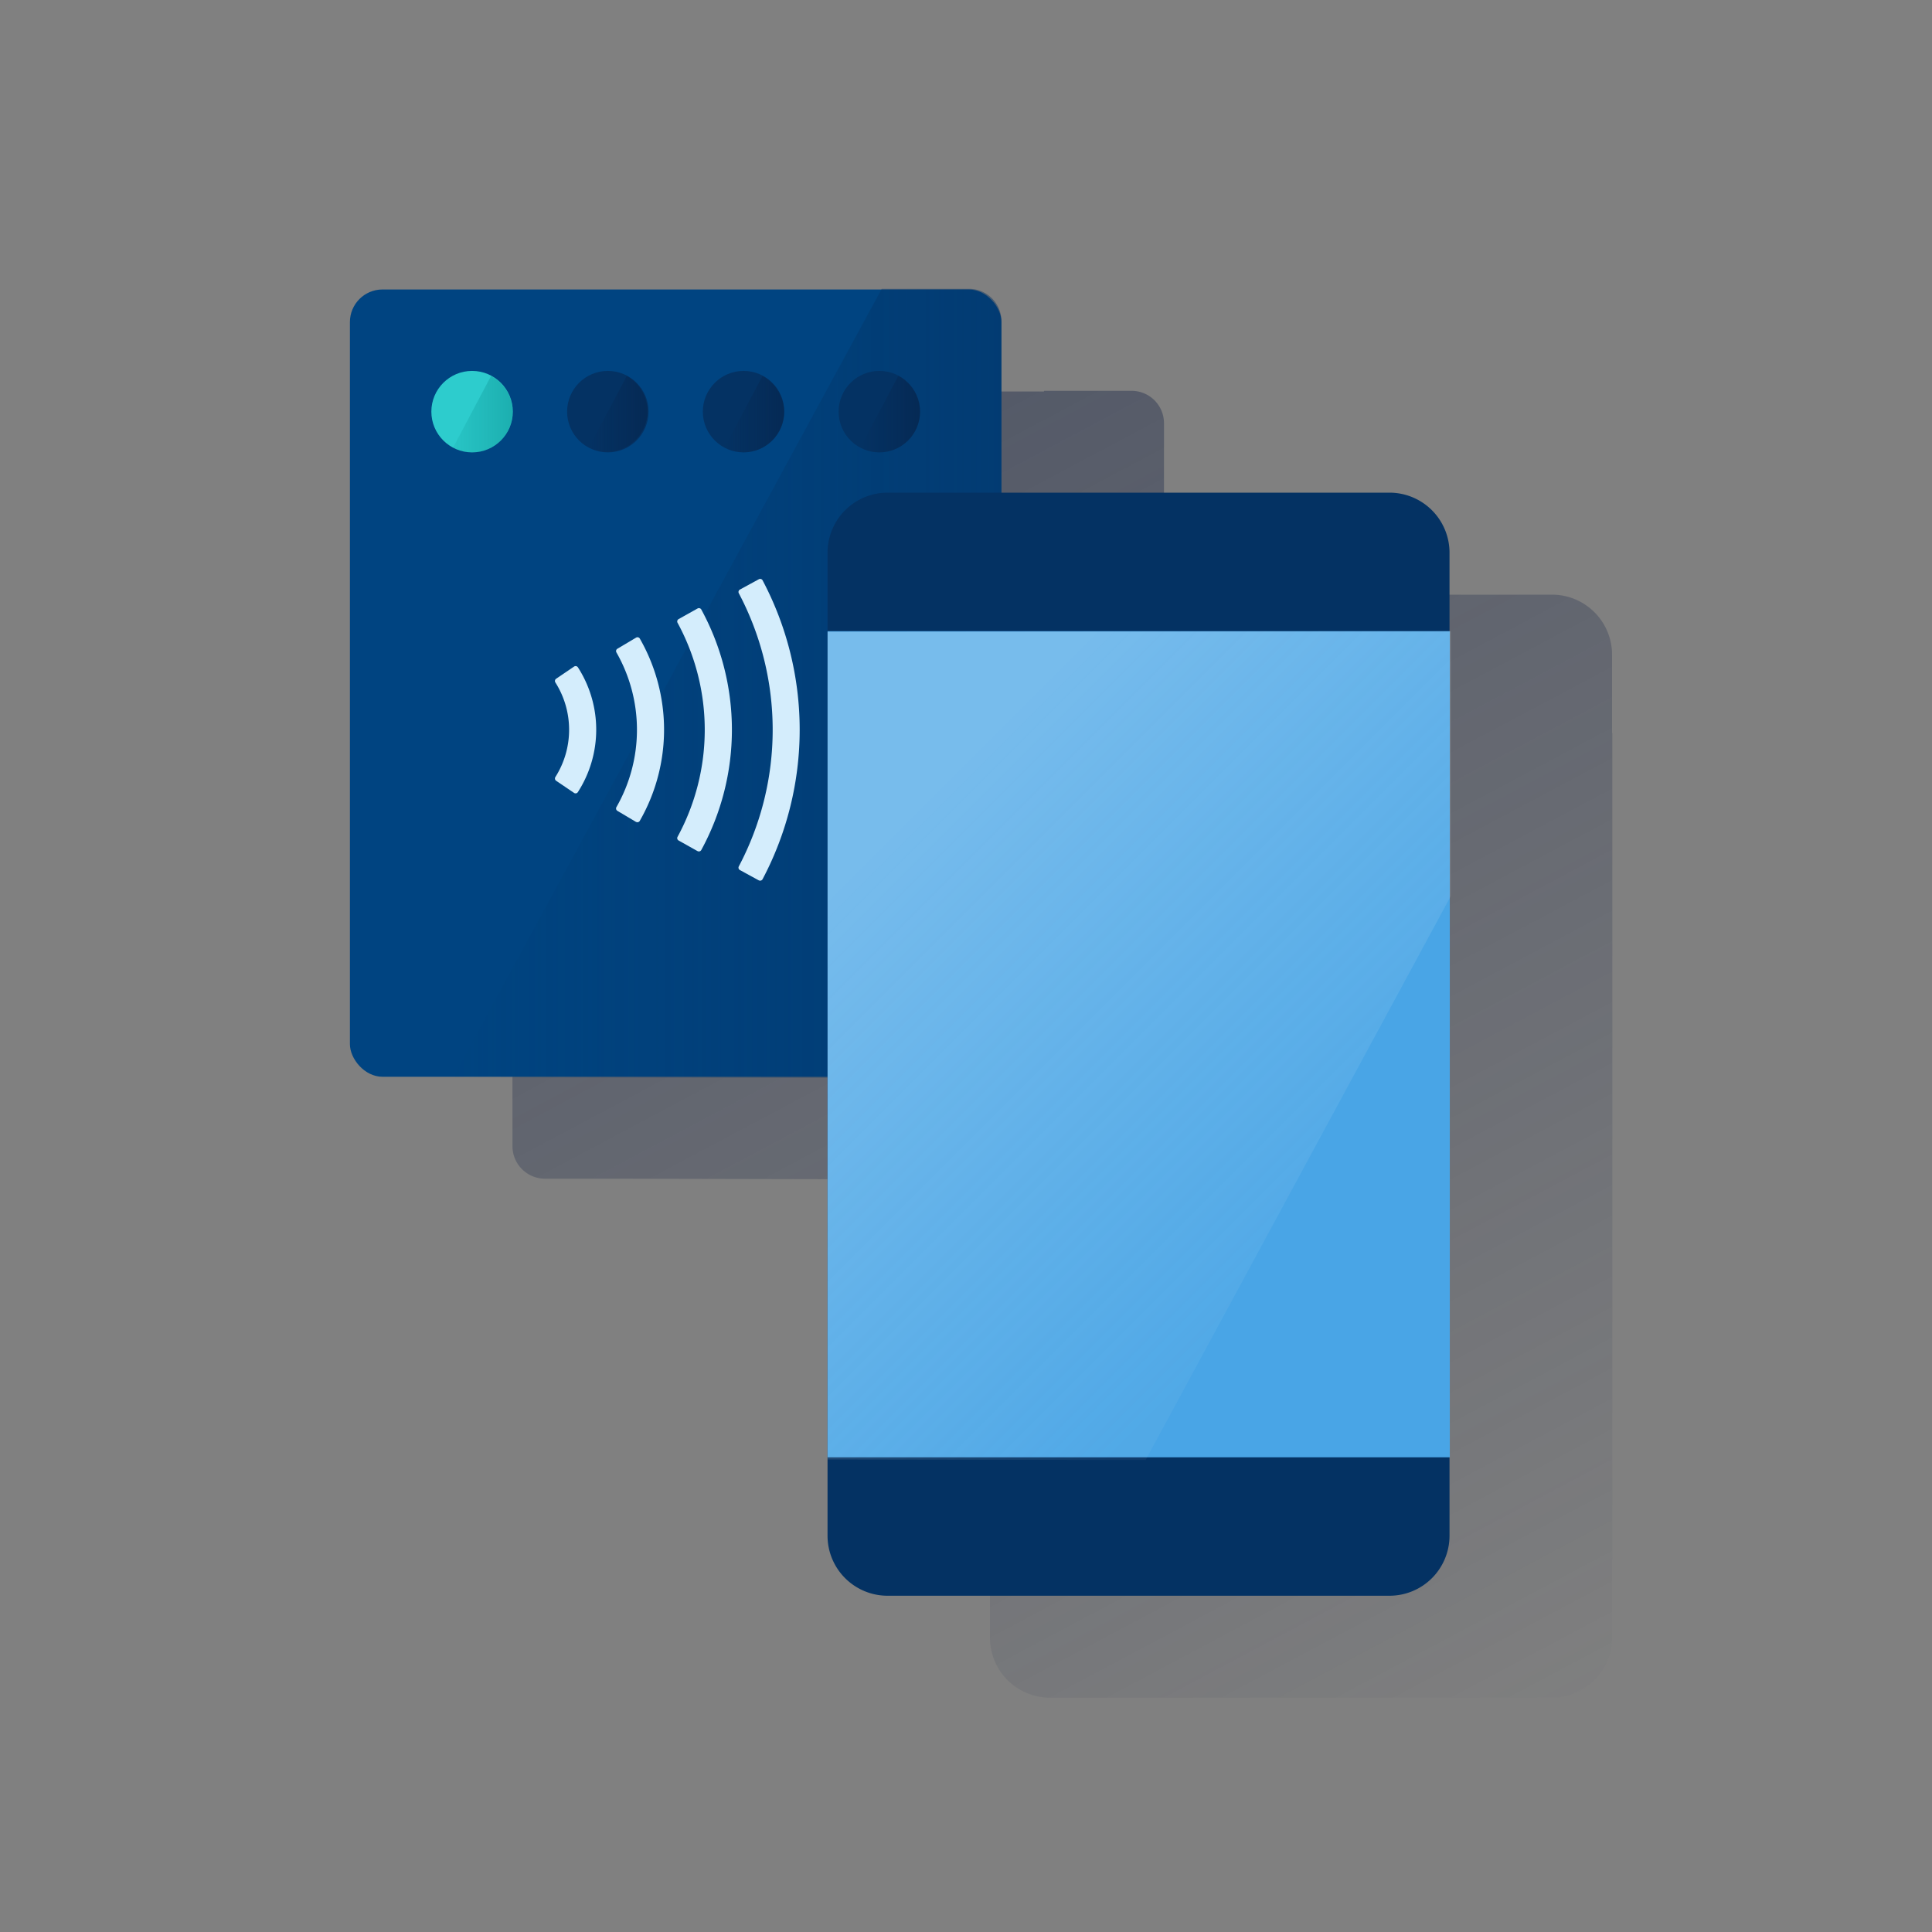 <svg id="Capa_1" data-name="Capa 1" xmlns="http://www.w3.org/2000/svg" xmlns:xlink="http://www.w3.org/1999/xlink" viewBox="0 0 600 600"><rect x="0" y="0" width="600" height="600" fill="#808080" stroke="none"/><defs><style>.cls-1{fill:url(#Degradado_sin_nombre);}.cls-2{fill:#004481;}.cls-3{fill:url(#Degradado_sin_nombre_2);}.cls-4{fill:#043263;}.cls-5{fill:#2dcccd;}.cls-6{fill:url(#Degradado_sin_nombre_5);}.cls-7{fill:#d4edfc;}.cls-8{fill:#49a5e6;}.cls-9{fill:url(#Degradado_sin_nombre_15);}.cls-10{fill:url(#Degradado_sin_nombre_15-2);}.cls-11{fill:url(#Degradado_sin_nombre_15-3);}.cls-12{opacity:0.5;isolation:isolate;fill:url(#Degradado_sin_nombre_16);}.cls-13{fill:none;}</style><linearGradient id="Degradado_sin_nombre" x1="222.09" y1="524.17" x2="472.29" y2="53.61" gradientTransform="matrix(1, 0, 0, -1, 0, 600)" gradientUnits="userSpaceOnUse"><stop offset="0" stop-color="#192647" stop-opacity="0.5"/><stop offset="1" stop-color="#192647" stop-opacity="0"/></linearGradient><linearGradient id="Degradado_sin_nombre_2" x1="429.93" y1="-1415.04" x2="140.69" y2="-1415.04" gradientTransform="matrix(1, 0, 0, -1, 0, -1202.84)" gradientUnits="userSpaceOnUse"><stop offset="0" stop-color="#043263" stop-opacity="0.8"/><stop offset="1" stop-color="#043263" stop-opacity="0"/></linearGradient><linearGradient id="Degradado_sin_nombre_5" x1="159.26" y1="126.6" x2="140.7" y2="126.6" gradientTransform="translate(0 2)" gradientUnits="userSpaceOnUse"><stop offset="0.02" stop-color="#028484" stop-opacity="0.4"/><stop offset="1" stop-color="#028484" stop-opacity="0.1"/></linearGradient><linearGradient id="Degradado_sin_nombre_15" x1="201.41" y1="126.53" x2="182.86" y2="126.53" gradientTransform="translate(0 2)" gradientUnits="userSpaceOnUse"><stop offset="0" stop-color="#072146" stop-opacity="0.5"/><stop offset="1" stop-color="#072146" stop-opacity="0"/></linearGradient><linearGradient id="Degradado_sin_nombre_15-2" x1="243.57" y1="126.6" x2="225.01" y2="126.6" xlink:href="#Degradado_sin_nombre_15"/><linearGradient id="Degradado_sin_nombre_15-3" x1="285.7" y1="126.6" x2="267.15" y2="126.6" xlink:href="#Degradado_sin_nombre_15"/><linearGradient id="Degradado_sin_nombre_16" x1="282.6" y1="-131.46" x2="413.08" y2="-261.94" gradientTransform="matrix(1, 0, 0, -1, 0, 122)" gradientUnits="userSpaceOnUse"><stop offset="0" stop-color="#fff" stop-opacity="0.5"/><stop offset="1" stop-color="#ecf7f8" stop-opacity="0.1"/></linearGradient></defs><path class="cls-1" d="M500.72,227.68h-.08V203.36A18.65,18.65,0,0,0,482,184.68H361.49v-53.3a10.07,10.07,0,0,0-9.72-10H324.3l-.11.2H169.27a10.12,10.12,0,0,0-10.12,10.12V355.94a10.12,10.12,0,0,0,10.12,10.12h22l116.17.26V508.6a18.64,18.64,0,0,0,18.63,18.63H482a18.64,18.64,0,0,0,18.64-18.63V484.23h.08Z"/><rect class="cls-2" x="108.67" y="89.9" width="202.34" height="244.5" rx="10.12"/><path class="cls-3" d="M311,321.38V100.1a10.07,10.07,0,0,0-9.72-10.4H273.83l-133.14,245h157A13.29,13.29,0,0,0,311,321.45Z"/><circle class="cls-4" cx="188.77" cy="127.84" r="12.65"/><circle class="cls-4" cx="230.92" cy="127.84" r="12.65"/><circle class="cls-5" cx="146.61" cy="127.84" r="12.65"/><path class="cls-6" d="M152.52,116.72,140.72,139a12.58,12.58,0,1,0,11.8-22.23Z"/><path class="cls-7" d="M235.68,273.42l-5.9-3.22a.85.85,0,0,1-.34-1.13,90.77,90.77,0,0,0,0-84.84.85.85,0,0,1,.34-1.13l5.9-3.22a.85.85,0,0,1,1.14.33h0a99.23,99.23,0,0,1,0,92.84.86.86,0,0,1-1.14.36Z"/><path class="cls-7" d="M216.64,264.33l-5.9-3.31a.83.83,0,0,1-.32-1.13h0a69.64,69.64,0,0,0,0-66.48.85.85,0,0,1,.32-1.14l5.9-3.3a.85.85,0,0,1,1.15.31h0a78.1,78.1,0,0,1,0,74.7.84.84,0,0,1-1.14.34h0Z"/><path class="cls-7" d="M197.53,255.26l-5.8-3.45a.85.85,0,0,1-.3-1.14,48.43,48.43,0,0,0,0-48.06.84.84,0,0,1,.3-1.13l5.8-3.45a.84.84,0,0,1,1.16.27h0a56.93,56.93,0,0,1,0,56.62.84.84,0,0,1-1.14.33Z"/><path class="cls-7" d="M178.29,246.25l-5.58-3.78a.85.85,0,0,1-.23-1.16,27.42,27.42,0,0,0,0-29.36.84.84,0,0,1,.22-1.15l5.58-3.79a.86.86,0,0,1,1.18.21h0a35.83,35.83,0,0,1,0,38.78.84.84,0,0,1-1.16.26Z"/><circle class="cls-4" cx="273.09" cy="127.84" r="12.65"/><path class="cls-4" d="M275.64,153H431.53a18.65,18.65,0,0,1,18.63,18.67h0V476.94a18.64,18.64,0,0,1-18.63,18.63H275.64A18.64,18.64,0,0,1,257,476.94V171.73A18.65,18.65,0,0,1,275.57,153h.07Z"/><rect class="cls-8" x="257.01" y="196.02" width="193.24" height="256.56"/><path class="cls-9" d="M194.68,116.72,182.87,139a12.59,12.59,0,0,0,11.81-22.23Z"/><path class="cls-10" d="M236.83,116.72,225,139a12.58,12.58,0,0,0,11.8-22.23Z"/><path class="cls-11" d="M279,116.72,267.18,139A12.61,12.61,0,1,0,279,116.72Z"/><polygon class="cls-12" points="257.01 196.19 257.01 453.24 355.8 453.41 450.54 278.32 450.54 196.02 257.01 196.19"/><rect class="cls-13" width="600" height="600"/></svg>
